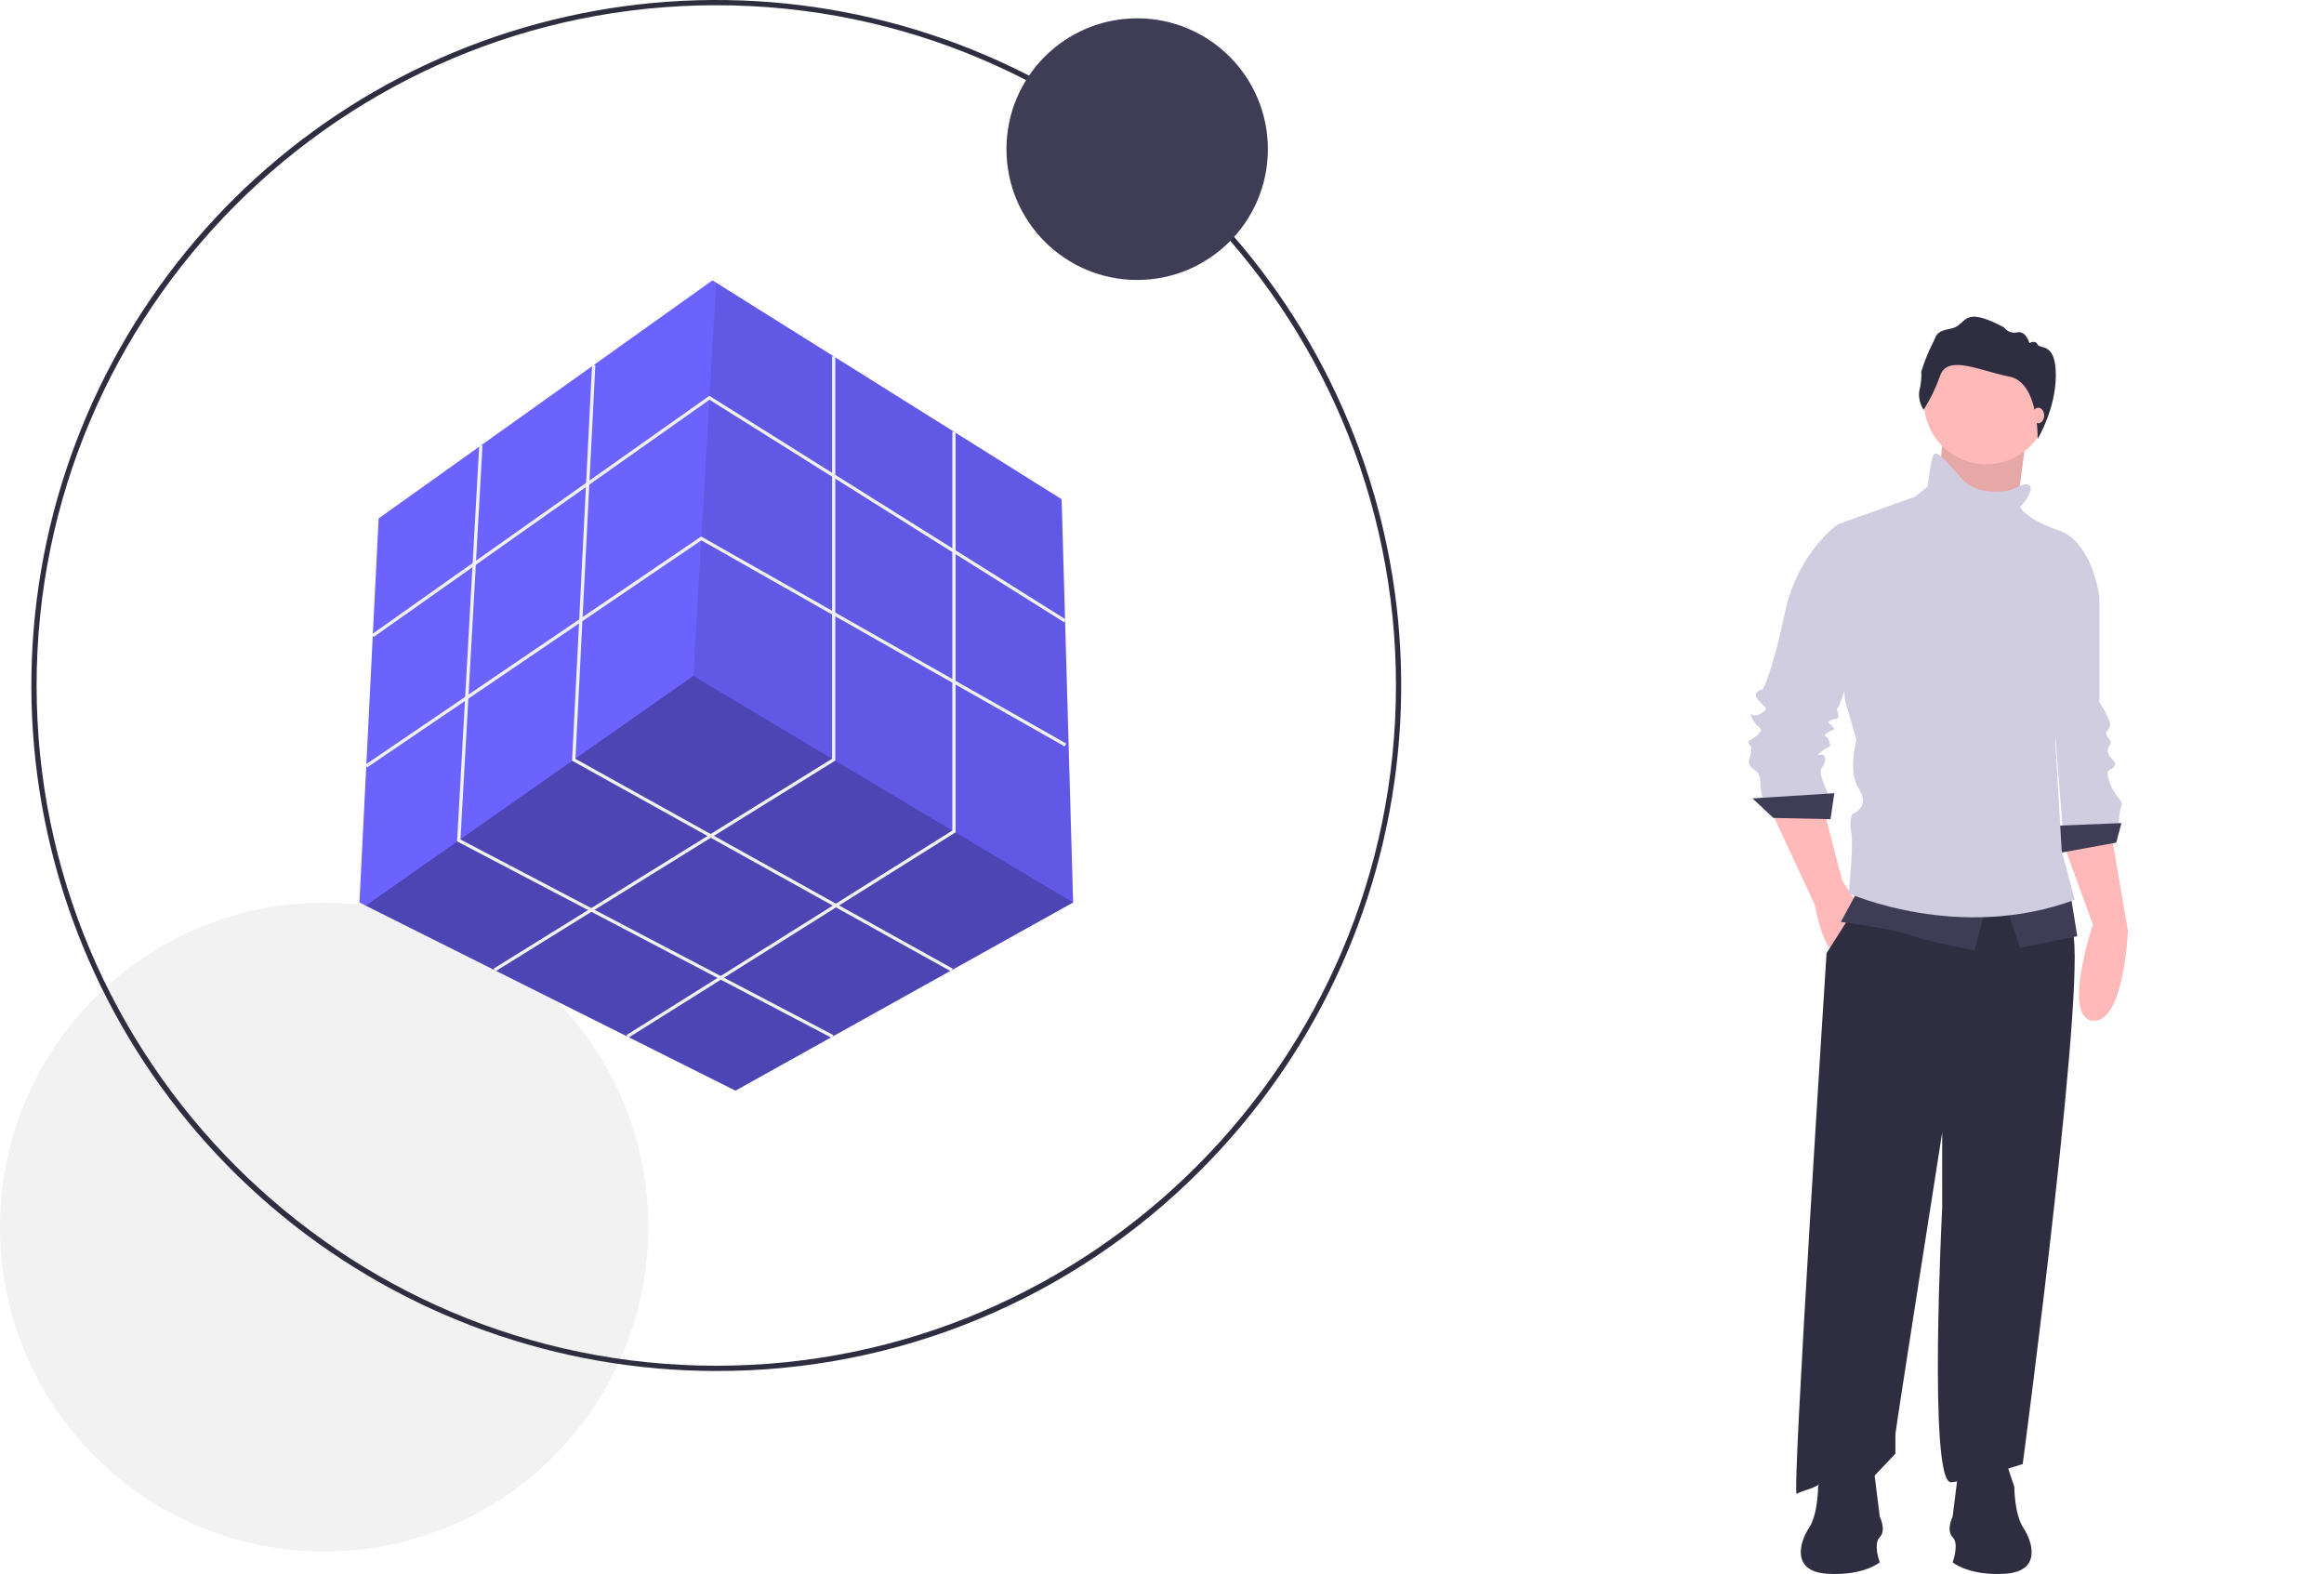 <svg width="728" height="493" viewBox="0 0 728 493" fill="none" xmlns="http://www.w3.org/2000/svg">
<g clip-path="url(#clip0)">
<path d="M101.543 485.955C157.624 485.955 203.087 440.46 203.087 384.339C203.087 328.218 157.624 282.723 101.543 282.723C45.462 282.723 0 328.218 0 384.339C0 440.46 45.462 485.955 101.543 485.955Z" fill="#F2F2F2"/>
<path d="M224.378 429.411C174.74 429.411 126.638 412.188 88.267 380.675C49.897 349.163 23.632 305.312 13.948 256.593C4.264 207.874 11.76 157.302 35.159 113.494C58.558 69.686 96.412 35.352 142.272 16.343C188.131 -2.667 239.158 -5.175 286.658 9.244C334.159 23.663 375.193 54.119 402.771 95.421C430.348 136.722 442.761 186.316 437.896 235.75C433.031 285.184 411.188 331.401 376.088 366.525C356.212 386.525 332.569 402.381 306.528 413.175C280.487 423.97 252.565 429.488 224.378 429.411ZM224.378 1.639C106.977 1.639 11.465 97.22 11.465 214.705C11.465 332.191 106.977 427.772 224.378 427.772C341.779 427.772 437.291 332.191 437.291 214.705C437.291 97.22 341.779 1.639 224.378 1.639Z" fill="#2F2E41"/>
<path d="M336.158 282.663L336.133 282.676L230.388 341.6L114.593 283.662L112.598 282.663L118.608 162.384L223.176 87.81L224.33 88.532L332.552 156.37L336.158 282.663Z" fill="#6C63FF"/>
<path opacity="0.3" d="M336.134 282.676L230.388 341.601L114.594 283.662L217.166 211.699L336.134 282.676Z" fill="black"/>
<path opacity="0.1" d="M336.158 282.663L217.166 211.699L224.33 88.532L332.552 156.37L336.158 282.663Z" fill="black"/>
<path d="M117.068 199.499L116.481 198.667L222.216 123.981L333.911 194.06L333.37 194.924L222.249 125.204L117.068 199.499Z" fill="#F2F2F2"/>
<path d="M115.019 240.361L114.447 239.519L219.646 168.045L219.922 168.202L334.005 232.906L333.502 233.792L219.695 169.244L115.019 240.361Z" fill="#F2F2F2"/>
<path d="M155.158 304.257L154.621 303.391L260.644 237.648V111.615H261.662V238.215L155.158 304.257Z" fill="#F2F2F2"/>
<path d="M196.771 325.076L196.23 324.213L298.318 260.136V135.229H299.336V260.7L196.771 325.076Z" fill="#F2F2F2"/>
<path d="M297.933 304.27L179.205 238.255L179.222 237.937L185.472 114.312L186.489 114.363L180.255 237.672L298.428 303.379L297.933 304.27Z" fill="#F2F2F2"/>
<path d="M260.579 325.096L143.184 263.532L143.202 263.205L150.123 139.518L151.14 139.575L144.238 262.935L261.052 324.194L260.579 325.096Z" fill="#F2F2F2"/>
<path d="M356.22 87.685C378.834 87.685 397.165 69.341 397.165 46.711C397.165 24.082 378.834 5.737 356.22 5.737C333.607 5.737 315.275 24.082 315.275 46.711C315.275 69.341 333.607 87.685 356.22 87.685Z" fill="#3F3D56"/>
<path d="M646.237 263.917L655.596 289.572C655.596 289.572 645.83 318.891 655.596 319.705C665.362 320.52 666.583 291.608 666.583 291.608L661.293 260.66L646.237 263.917Z" fill="#FFB9B9"/>
<path d="M650.713 180.032L657.63 186.955V219.939C657.63 219.939 661.7 226.047 660.886 227.676C660.072 229.305 659.258 229.305 660.072 230.526C660.886 231.748 661.7 232.562 660.886 233.377C660.49 233.905 660.275 234.548 660.275 235.209C660.275 235.87 660.49 236.513 660.886 237.042C661.7 237.856 663.327 239.078 662.107 240.299C660.886 241.521 659.258 240.706 660.886 245.186C662.513 249.665 665.362 250.887 664.548 252.516C663.734 254.144 663.734 258.217 663.734 258.217L646.237 260.66L642.574 214.645L650.713 180.032Z" fill="#D0CDE1"/>
<path d="M664.548 257.81L644.202 258.624L645.016 267.175L662.921 263.917L664.548 257.81Z" fill="#3F3D56"/>
<path d="M608.597 137.478L606.155 161.911L630.977 165.576L632.808 151.527L634.64 137.478H608.597Z" fill="#FFB9B9"/>
<path opacity="0.1" d="M608.597 137.478L606.155 161.911L630.977 165.576L632.808 151.527L634.64 137.478H608.597Z" fill="black"/>
<path d="M554.68 253.737L568.515 283.463C568.515 283.463 570.957 297.309 574.619 297.716C578.281 298.123 581.944 283.463 581.944 283.463L577.061 275.726L571.364 253.737L554.68 253.737Z" fill="#FFB9B9"/>
<path d="M583.571 280.613L572.178 298.53C572.178 298.53 561.191 469.152 562.818 467.93C564.446 466.708 569.736 466.301 571.771 463.043C573.805 459.786 586.42 463.043 586.42 463.043L593.744 455.306V449.198C593.744 447.977 608.393 354.725 608.393 354.725V378.344C608.393 378.344 603.917 465.08 611.242 464.265C618.566 463.451 633.622 458.564 633.622 458.564C633.622 458.564 655.189 296.494 648.678 290.386C642.168 284.278 639.319 270.433 639.319 270.433L583.571 280.613Z" fill="#2F2E41"/>
<path d="M622.229 145.419C633.016 145.419 641.761 136.668 641.761 125.873C641.761 115.078 633.016 106.327 622.229 106.327C611.441 106.327 602.696 115.078 602.696 125.873C602.696 136.668 611.441 145.419 622.229 145.419Z" fill="#FFB9B9"/>
<path d="M578.688 165.779L575.84 164.151C575.84 164.151 563.225 172.702 559.156 191.841C555.087 210.98 552.239 215.866 552.239 215.866C552.239 215.866 548.169 216.681 551.018 219.531C553.866 222.382 553.866 221.975 551.425 223.603C548.983 225.232 547.356 221.975 548.983 225.232C550.611 228.49 552.645 227.676 551.018 229.712C549.39 231.748 546.542 231.748 548.169 233.377C549.797 235.005 546.542 238.67 548.576 240.299C550.611 241.928 551.425 242.335 551.425 245.186C551.412 246.849 551.688 248.503 552.239 250.072H573.398C573.398 250.072 569.329 242.335 570.55 240.706C571.771 239.078 572.178 237.449 571.364 236.634C570.55 235.82 568.108 237.449 570.55 235.413C572.991 233.377 573.805 234.598 572.991 232.155C572.178 229.712 570.55 230.933 572.177 229.712C573.805 228.49 575.026 228.897 574.212 227.676C573.398 226.454 571.771 226.454 573.398 225.64C575.026 224.825 576.247 225.64 575.84 223.603C575.433 221.567 575.026 222.382 575.84 221.567C576.654 220.753 585.199 193.063 585.199 192.248C585.199 191.434 578.688 165.779 578.688 165.779Z" fill="#D0CDE1"/>
<path d="M574.619 248.443L548.983 250.072L555.494 256.18L573.399 256.588L574.619 248.443Z" fill="#3F3D56"/>
<path d="M581.944 278.984L576.654 288.757C576.654 288.757 592.523 290.793 598.22 292.829C603.917 294.865 618.566 297.716 618.566 297.716L622.229 283.463L581.944 278.984Z" fill="#3F3D56"/>
<path d="M628.332 283.463L632.808 296.902L650.713 293.236L648.678 280.613L628.332 283.463Z" fill="#3F3D56"/>
<path d="M635.657 151.934C635.657 151.934 634.436 151.12 631.588 152.749C628.739 154.378 619.38 155.192 614.904 150.306C610.428 145.419 607.173 141.347 605.952 142.161C604.731 142.976 603.917 152.342 603.917 152.342L599.848 155.599L575.84 164.151L577.875 219.124L581.537 231.748C581.537 231.748 578.688 241.521 582.351 247.222C586.013 252.923 580.316 254.959 580.316 254.959C580.316 254.959 579.095 256.588 579.909 260.66C580.723 264.732 579.095 279.799 579.095 279.799C579.095 279.799 613.683 295.273 649.899 281.835L645.83 266.361L643.795 231.748C643.795 231.748 645.83 226.047 645.423 223.604C645.016 221.16 657.631 186.955 657.631 186.955C657.631 186.955 655.596 169.852 645.016 166.187C634.436 162.522 632.809 158.857 632.809 158.857C632.809 158.857 637.692 153.563 635.657 151.934Z" fill="#D0CDE1"/>
<path d="M602.561 128.377C602.561 128.377 600.533 125.332 601.313 122.053C601.779 120.192 601.963 118.27 601.859 116.354C602.732 113.514 603.827 110.747 605.135 108.079C606.774 105.112 605.994 103.863 611.142 102.927C616.291 101.99 614.185 95.276 627.759 102.536C628.217 103.176 628.854 103.666 629.59 103.944C630.326 104.222 631.127 104.275 631.893 104.098C634.702 103.551 635.716 107.454 635.716 107.454C635.716 107.454 637.588 106.362 638.29 107.923C638.992 109.484 643.999 106.986 643.999 117.525C643.999 128.064 638.302 137.478 638.302 137.478C638.302 137.478 638.719 119.75 629.436 117.955C620.153 116.159 610.167 110.928 607.749 117.642C606.443 121.41 604.702 125.013 602.561 128.377Z" fill="#2F2E41"/>
<path d="M638.505 132.592C639.517 132.592 640.336 131.498 640.336 130.148C640.336 128.799 639.517 127.705 638.505 127.705C637.494 127.705 636.674 128.799 636.674 130.148C636.674 131.498 637.494 132.592 638.505 132.592Z" fill="#FFB9B9"/>
<path d="M628.129 457.121L630.991 465.713C630.991 465.713 630.991 474.304 633.853 478.6C636.714 482.896 639.576 492.203 628.129 492.919C616.682 493.635 611.674 489.34 611.674 489.34C611.674 489.34 613.82 483.612 611.674 481.464C609.528 479.316 611.674 475.02 611.674 475.02L613.82 457.837L628.129 457.121Z" fill="#2F2E41"/>
<path d="M572.382 457.121L569.52 465.713C569.52 465.713 569.52 474.304 566.658 478.6C563.796 482.896 560.935 492.203 572.382 492.919C583.829 493.635 588.837 489.34 588.837 489.34C588.837 489.34 586.69 483.612 588.837 481.464C590.983 479.316 588.837 475.02 588.837 475.02L586.69 457.837L572.382 457.121Z" fill="#2F2E41"/>
</g>
<defs>
<clipPath id="clip0">
<rect width="728" height="493" fill="white"/>
</clipPath>
</defs>
</svg>
